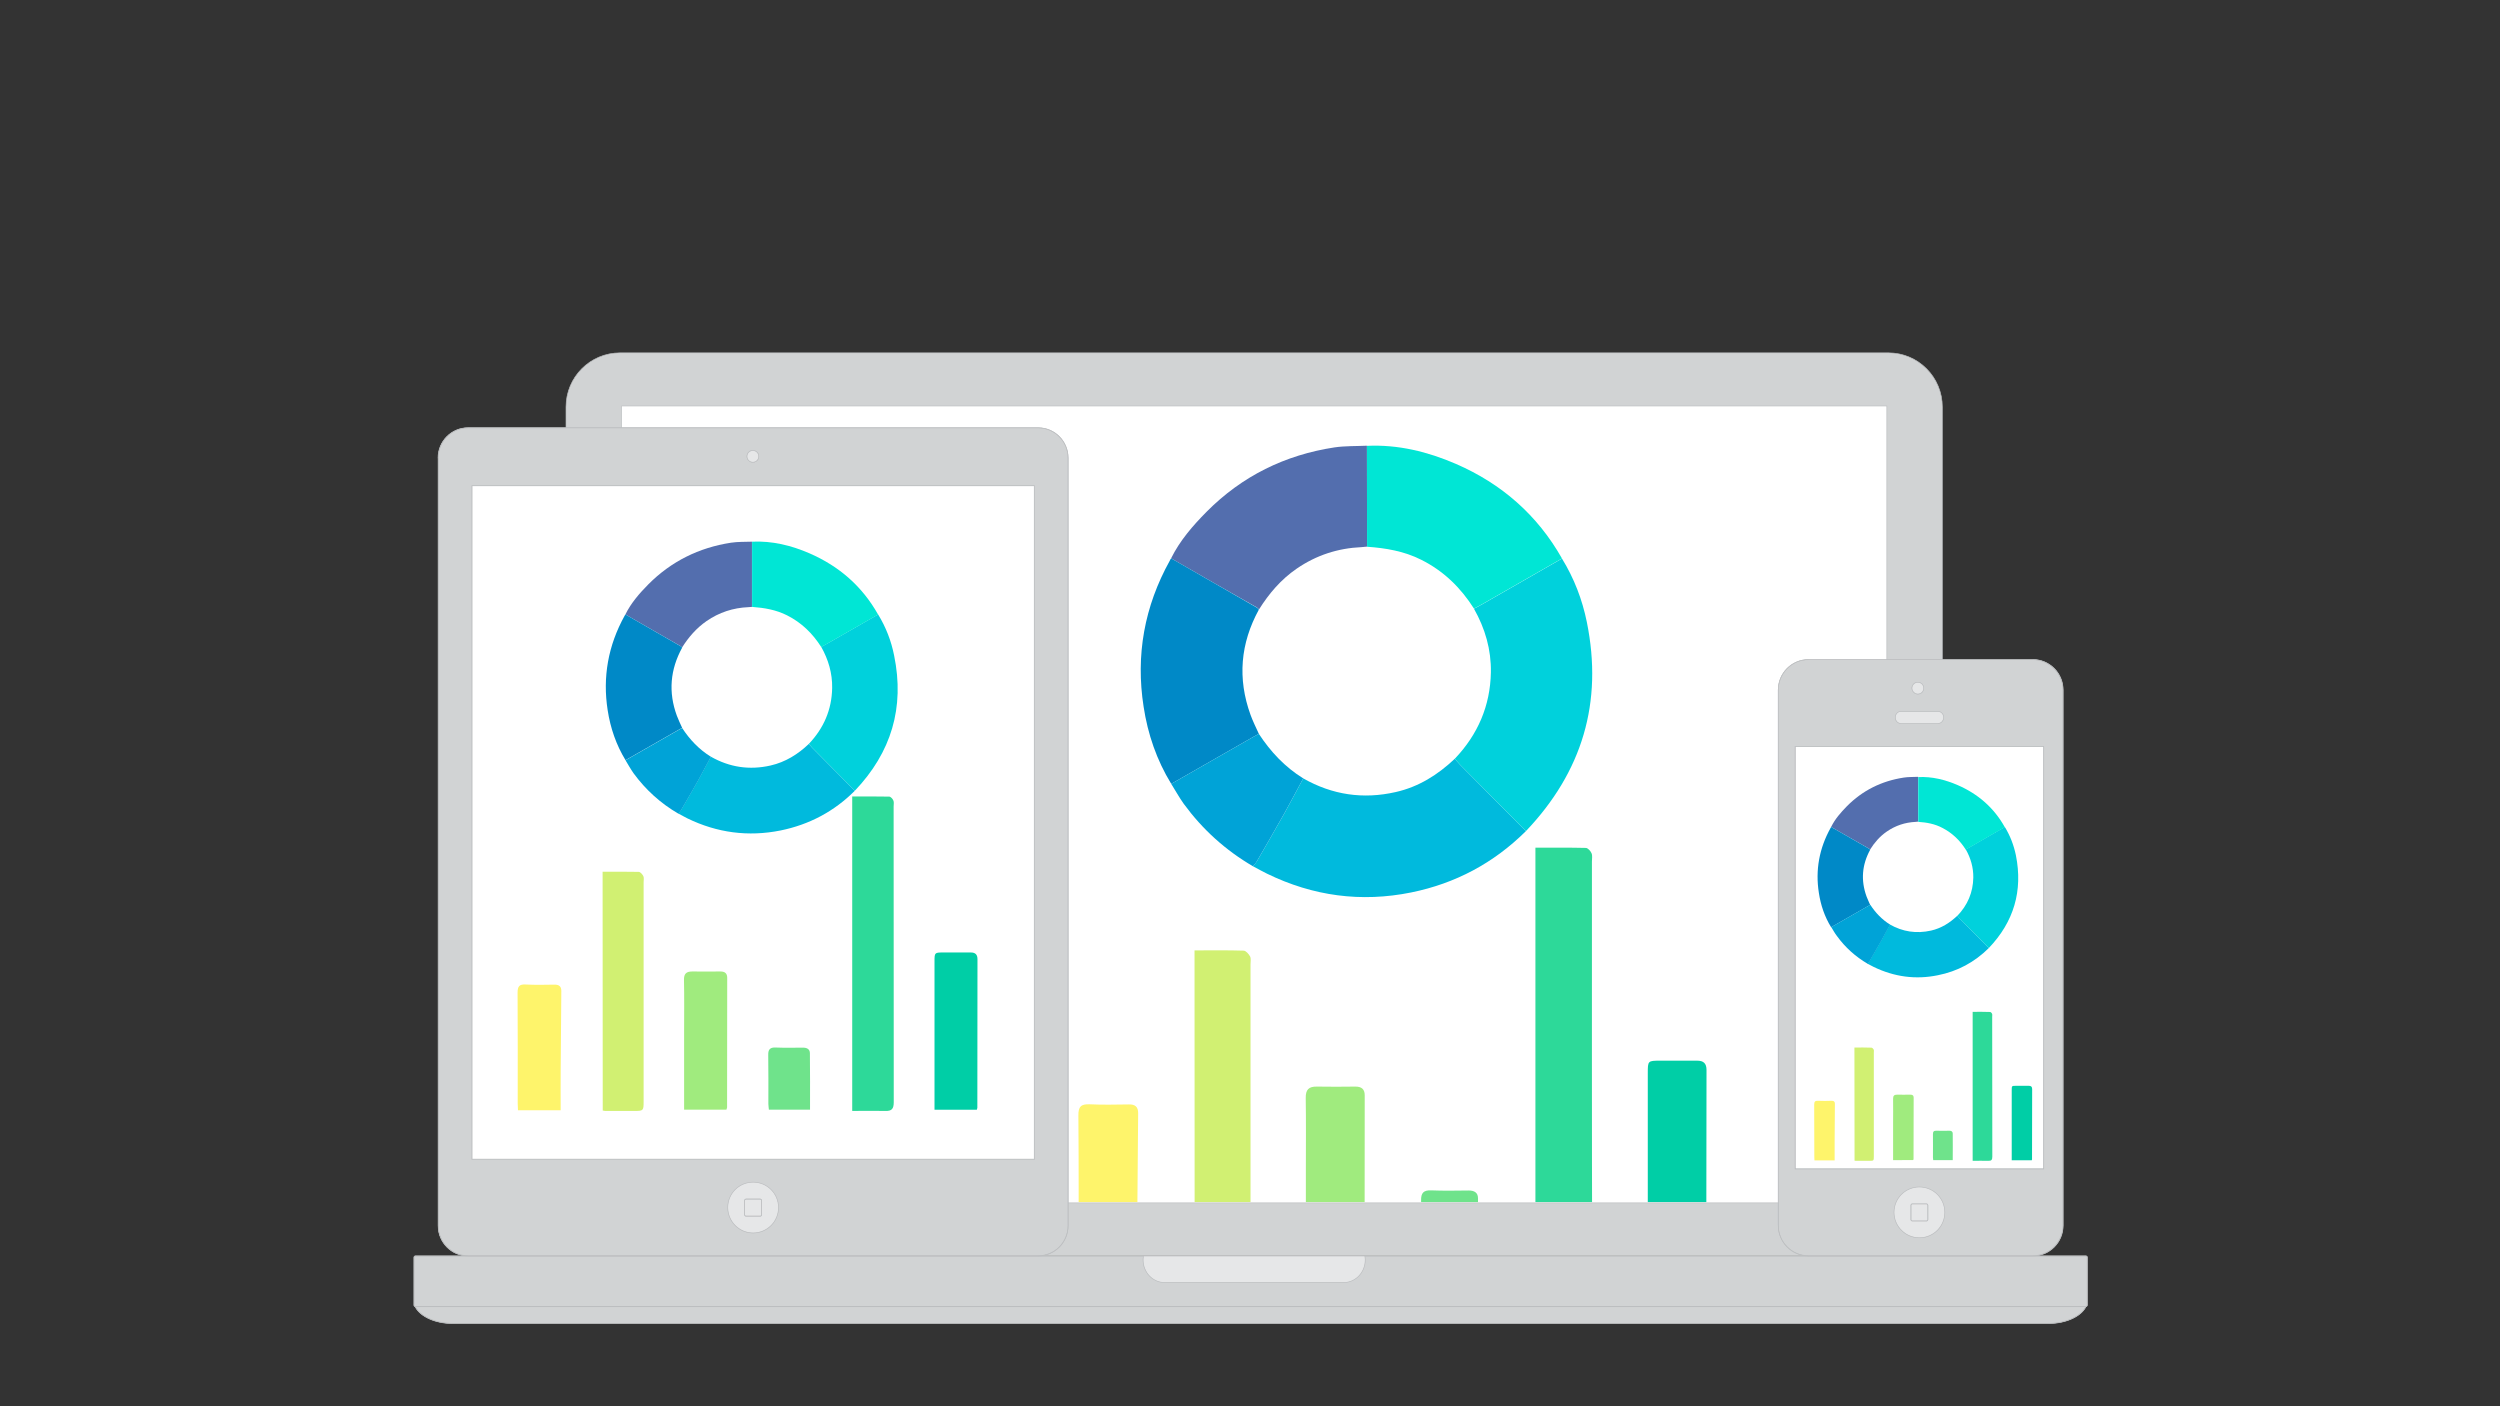 <?xml version="1.0" encoding="utf-8"?>
<!-- Generator: Adobe Illustrator 22.1.0, SVG Export Plug-In . SVG Version: 6.00 Build 0)  -->
<svg version="1.1" xmlns="http://www.w3.org/2000/svg" xmlns:xlink="http://www.w3.org/1999/xlink" x="0px" y="0px"
	 viewBox="0 0 1920 1080" style="enable-background:new 0 0 1920 1080;" xml:space="preserve">
<rect x="0" y="0" width="1920" height="1080" fill="#333333" stroke="none"/>
<style type="text/css">
	.st0{fill:#D1D3D4;stroke:#BCBEC0;stroke-width:0.5;stroke-miterlimit:10;}
	.st1{fill:#FFFFFF;stroke:#BCBEC0;stroke-width:0.5;stroke-miterlimit:10;}
	.st2{fill-rule:evenodd;clip-rule:evenodd;fill:none;stroke:#BCBEC0;stroke-width:0.5;stroke-miterlimit:10;}
	.st3{fill:#E6E7E8;stroke:#BCBEC0;stroke-width:0.5;stroke-miterlimit:10;}
	.st4{fill:none;stroke:#BCBEC0;stroke-width:0.5;stroke-miterlimit:10;}
	.st5{fill:#00BADD;}
	.st6{fill:#00D1DC;}
	.st7{fill:#536EAE;}
	.st8{fill:#0089C7;}
	.st9{fill:#00E6D5;}
	.st10{fill:#00A3D7;}
	.st11{fill:#F1F2F2;stroke:#BCBEC0;stroke-width:0.5;stroke-miterlimit:10;}
	.st12{fill:#2DD999;}
	.st13{fill:#D1F072;}
	.st14{fill:#00CEA6;}
	.st15{fill:#A0EB7E;}
	.st16{fill:#FEF46B;}
	.st17{fill:#6FE38B;}
	.st18{clip-path:url(#SVGID_2_);}
</style>
<g id="Layer_2">
	<path class="st0" d="M1491.7,312.6c0-23-18.6-41.6-41.4-41.6H476.2c-22.9,0-41.5,18.6-41.5,41.6v651.9h1057L1491.7,312.6
		L1491.7,312.6L1491.7,312.6z"/>
	<polygon class="st1" points="477.4,311.8 477.4,923.8 1449.1,923.8 1449.1,311.8 477.4,311.8 	"/>
	<path class="st0" d="M1603,1002.4c0,0.6-0.5,1.1-1.1,1.1H319c-0.6,0-1.1-0.5-1.1-1.1v-36.8c0-0.6,0.5-1.1,1.1-1.1h1283
		c0.6,0,1.1,0.5,1.1,1.1V1002.4L1603,1002.4L1603,1002.4z M1603,1002.4"/>
	<path class="st0" d="M318.8,1003.5c3.7,7.5,15.2,13,28.9,13h1225.4c13.7,0,25.2-5.5,28.9-13H318.8L318.8,1003.5L318.8,1003.5z
		 M318.8,1003.5"/>
	<path class="st0" d="M1584.5,941.2c0,12.9-10.4,23.4-23.3,23.4h-172.2c-12.9,0-23.3-10.5-23.3-23.4V529.9
		c0-12.9,10.4-23.4,23.3-23.4h172.2c12.9,0,23.3,10.5,23.3,23.4V941.2L1584.5,941.2L1584.5,941.2z M1584.5,941.2"/>
	<path class="st0" d="M336.4,351.7c0-12.8,10.3-23.2,23-23.2h437.9c12.7,0,23,10.4,23,23.2v589.7c0,12.8-10.3,23.2-23,23.2H359.5
		c-12.7,0-23-10.4-23-23.2V351.7L336.4,351.7L336.4,351.7z M336.4,351.7"/>
	<path class="st1" d="M362.4,373v517.4h432.1V373H362.4L362.4,373z M362.4,373"/>
	<path class="st1" d="M1378.6,573.3v324.5h191V573.3H1378.6L1378.6,573.3z M1378.6,573.3"/>
	<path class="st2" d="M1602.9,1002.3c0,0.6-0.5,1.1-1.1,1.1H319.1c-0.6,0-1.1-0.5-1.1-1.1v-36.5c0-0.6,0.5-1.1,1.1-1.1h1282.7
		c0.6,0,1.1,0.5,1.1,1.1V1002.3L1602.9,1002.3L1602.9,1002.3z M1602.9,1002.3"/>
	<path class="st2" d="M878.3,964.7c-0.2,1-0.3,1.9-0.3,2.9c0,9.5,7.4,17.2,16.6,17.2h137.1c9.2,0,16.6-7.7,16.6-17.2
		c0-1-0.1-2-0.3-2.9H878.3L878.3,964.7L878.3,964.7z M878.3,964.7"/>
	<path class="st3" d="M878.2,964.6c-0.2,1-0.3,2-0.3,3c0,9.6,7.4,17.4,16.6,17.4h137.4c9.2,0,16.6-7.8,16.6-17.4c0-1-0.1-2-0.3-3
		H878.2L878.2,964.6L878.2,964.6z M878.2,964.6"/>
	<path class="st2" d="M578.4,946.8c10.7,0,19.3-8.7,19.3-19.3c0-10.7-8.7-19.3-19.3-19.3s-19.3,8.7-19.3,19.3
		C559.1,938.1,567.8,946.8,578.4,946.8L578.4,946.8z M578.4,946.8"/>
	<path class="st3" d="M578.4,946.9c10.8,0,19.5-8.7,19.5-19.5c0-10.8-8.7-19.5-19.5-19.5s-19.5,8.7-19.5,19.5
		C559,938.2,567.7,946.9,578.4,946.9L578.4,946.9z M578.4,946.9"/>
	<path class="st2" d="M584.9,932.9c0,0.6-0.4,1.1-1,1.1h-11c-0.6,0-1-0.5-1-1.1V922c0-0.6,0.4-1.1,1-1.1h11c0.5,0,1,0.5,1,1.1V932.9
		L584.9,932.9L584.9,932.9z M584.9,932.9"/>
	<path class="st4" d="M584.9,932.9c0,0.6-0.4,1.1-1,1.1h-11c-0.6,0-1-0.5-1-1.1V922c0-0.6,0.4-1.1,1-1.1h11c0.5,0,1,0.5,1,1.1V932.9
		L584.9,932.9L584.9,932.9z M584.9,932.9"/>
	<path class="st2" d="M1474.1,950.5c10.7,0,19.3-8.7,19.3-19.3c0-10.7-8.7-19.3-19.3-19.3c-10.7,0-19.3,8.7-19.3,19.3
		C1454.8,941.8,1463.4,950.5,1474.1,950.5L1474.1,950.5z M1474.1,950.5"/>
	<path class="st3" d="M1474.1,950.6c10.8,0,19.5-8.7,19.5-19.5s-8.7-19.5-19.5-19.5s-19.5,8.7-19.5,19.5S1463.4,950.6,1474.1,950.6
		L1474.1,950.6z M1474.1,950.6"/>
	<path class="st2" d="M1480.6,936.6c0,0.6-0.4,1.1-1,1.1h-11c-0.6,0-1-0.5-1-1.1v-10.9c0-0.6,0.4-1.1,1-1.1h11c0.5,0,1,0.5,1,1.1
		V936.6L1480.6,936.6L1480.6,936.6z M1480.6,936.6"/>
	<path class="st4" d="M1480.6,936.6c0,0.6-0.4,1.1-1,1.1h-11c-0.6,0-1-0.5-1-1.1v-10.9c0-0.6,0.4-1.1,1-1.1h11c0.5,0,1,0.5,1,1.1
		V936.6L1480.6,936.6L1480.6,936.6z M1480.6,936.6"/>
</g>
<g id="Layer_1">
	<g>
		<path class="st5" d="M1171.9,638.3c-24.7,24.5-54.1,40.2-88.1,47.1c-38.5,7.8-75.4,2.8-110.7-14.4c-3.7-1.8-7.2-3.8-10.8-5.7
			c1-1.2,2.1-2.4,2.9-3.7c7.1-12.2,14.2-24.5,21.1-36.8c5-8.9,9.7-18,14.6-27c22.3,12.7,46,16.2,71,10.5c17.7-4,32.4-13.3,45.4-25.6
			c1.4,1.6,2.7,3.3,4.2,4.8C1138.3,604.4,1155.1,621.3,1171.9,638.3z"/>
		<path class="st6" d="M1171.9,638.3c-16.8-16.9-33.6-33.9-50.4-50.8c-1.5-1.5-2.8-3.2-4.2-4.8c17.7-18.6,27.2-40.6,27.7-66.3
			c0.3-17.5-4.4-33.7-13-48.9c2.2-1.2,4.4-2.3,6.5-3.5c20.4-11.7,40.7-23.3,61.1-35c9.3,15.1,15.6,31.5,19.1,48.8
			C1231.2,539.4,1215.2,592.8,1171.9,638.3z"/>
		<path class="st7" d="M899.4,428.8c6.8-13.7,16.7-25.1,27.3-35.8c27.2-27.4,60.2-43.6,98.2-49.4c8.2-1.2,16.6-0.9,24.9-1.3
			c0,25.8,0,51.7,0.1,77.5c-1.4,0.1-2.8,0.3-4.2,0.4c-18.2,0.8-34.8,6.2-49.8,16.5c-12.1,8.3-21.3,19.1-29,31.4
			c-0.5-0.5-0.9-1.1-1.5-1.5C943.4,454.1,921.4,441.5,899.4,428.8z"/>
		<path class="st8" d="M899.4,428.8c22,12.6,43.9,25.2,65.9,37.9c0.6,0.3,1,1,1.5,1.5c-14.2,26-16.5,52.9-6.4,80.8
			c1.8,5,4.2,9.7,6.4,14.6c-1.2,0.7-2.5,1.3-3.7,2c-21.2,12.1-42.4,24.3-63.6,36.4c-11.2-18.3-18-38.2-21.2-59.2
			c-6.2-39.6,0.6-77.1,20.1-112.2C898.6,430,899,429.4,899.4,428.8z"/>
		<path class="st9" d="M1049.9,419.9c0-25.8,0-51.7-0.1-77.5c24-1.1,46.7,4.5,68.4,13.9c35,15.2,62.5,39.2,81.4,72.6
			c-20.4,11.7-40.7,23.3-61.1,35c-2.1,1.2-4.3,2.4-6.5,3.5c-10.2-16.1-23.3-28.9-40.5-37.5C1078.4,423.3,1064.3,420.9,1049.9,419.9z
			"/>
		<path class="st10" d="M899.5,602c21.2-12.1,42.4-24.3,63.6-36.4c1.2-0.7,2.5-1.4,3.7-2c9,13.7,20,25.5,34.1,34.2
			c-4.9,9-9.6,18.1-14.6,27c-6.9,12.3-14,24.6-21.1,36.8c-0.8,1.4-1.9,2.5-2.9,3.7c-21.1-12.3-38.8-28.3-53.2-48
			C905.6,612.4,902.7,607.1,899.5,602z"/>
	</g>
	<path class="st11" d="M1491.7,312.6"/>
	<path class="st11" d="M477.4,311.8"/>
	<path class="st2" d="M319,1003.6c3.7,7.3,15.2,12.7,28.9,12.7H1573c13.7,0,25.2-5.4,28.9-12.7H319L319,1003.6L319,1003.6z
		 M319,1003.6"/>
	<path class="st2" d="M336.6,351.8c0-12.8,10.3-23.2,23-23.2h437.7c12.7,0,23,10.4,23,23.2v589.4c0,12.8-10.3,23.2-23,23.2H359.6
		c-12.7,0-23-10.4-23-23.2V351.8L336.6,351.8L336.6,351.8z M336.6,351.8"/>
	<path class="st2" d="M362.5,373.1v517.1h431.8V373.1H362.5L362.5,373.1z M362.5,373.1"/>
	<path class="st2" d="M578.2,355c2.5,0,4.5-2,4.5-4.5c0-2.5-2-4.5-4.5-4.5s-4.5,2-4.5,4.5C573.7,353,575.7,355,578.2,355L578.2,355z
		 M578.2,355"/>
	<path class="st3" d="M578.2,355c2.5,0,4.5-2,4.5-4.5c0-2.5-2-4.5-4.5-4.5s-4.5,2-4.5,4.5C573.7,353,575.7,355,578.2,355L578.2,355z
		 M578.2,355"/>
	<path class="st2" d="M1584.3,941c0,12.9-10.4,23.4-23.3,23.4h-172c-12.8,0-23.3-10.5-23.3-23.4V530c0-12.9,10.4-23.4,23.3-23.4h172
		c12.8,0,23.3,10.5,23.3,23.4V941L1584.3,941L1584.3,941z M1584.3,941"/>
	<path class="st2" d="M1455.7,551c0,2.5,1.9,4.5,4.2,4.5h28.5c2.3,0,4.2-2,4.2-4.5l0,0c0-2.5-1.9-4.5-4.2-4.5h-28.5
		C1457.6,546.5,1455.7,548.5,1455.7,551L1455.7,551L1455.7,551L1455.7,551z M1455.7,551"/>
	<path class="st3" d="M1455.6,551c0,2.6,1.9,4.6,4.2,4.6h28.7c2.3,0,4.2-2.1,4.2-4.6l0,0c0-2.6-1.9-4.6-4.2-4.6h-28.7
		C1457.4,546.4,1455.6,548.5,1455.6,551L1455.6,551L1455.6,551L1455.6,551z M1455.6,551"/>
	<path class="st2" d="M1472.9,533c2.5,0,4.5-2,4.5-4.5c0-2.5-2-4.5-4.5-4.5c-2.5,0-4.5,2-4.5,4.5C1468.5,531,1470.5,533,1472.9,533
		L1472.9,533z M1472.9,533"/>
	<path class="st3" d="M1472.9,533c2.5,0,4.5-2,4.5-4.5s-2-4.5-4.5-4.5c-2.5,0-4.5,2-4.5,4.5S1470.5,533,1472.9,533L1472.9,533z
		 M1472.9,533"/>
	<path class="st2" d="M1378.8,573.4v324.2h190.7V573.4H1378.8L1378.8,573.4z M1378.8,573.4"/>
	<g>
		<path class="st12" d="M654.5,853.2c0-80.7,0-160.8,0-241.5c9.6,0,19-0.1,28.4,0.1c1.1,0,2.7,1.7,3.2,3c0.6,1.3,0.2,3,0.2,4.6
			c0,75.7,0,151.3,0.1,227c0,5.2-1.5,7-6.6,6.8C671.5,853,663.3,853.2,654.5,853.2z"/>
		<path class="st13" d="M462.8,669.5c9.5,0,18.6-0.1,27.7,0.1c1.3,0,2.9,1.9,3.6,3.3c0.6,1.3,0.2,3,0.2,4.6c0,56.2,0,112.4,0,168.6
			c0,6.8-0.2,7.1-6.8,7.1c-7.6,0-15.1,0-22.7,0c-0.5,0-1-0.2-1.9-0.3C462.8,792,462.8,731.1,462.8,669.5z"/>
		<path class="st14" d="M750.2,852.3c-10.8,0-21.4,0-32.5,0c0-2.2,0-4,0-5.9c0-35.9,0-71.9,0-107.8c0-7.1,0-7.1,7.2-7.1
			c6.9,0,13.8,0,20.6,0c3.5,0,5.2,1.5,5.2,5.2c-0.1,38-0.1,76-0.1,114C750.6,851.1,750.4,851.4,750.2,852.3z"/>
		<path class="st15" d="M525.4,852.2c0-19.8,0-39.4,0-58.9c0-13.6,0.2-27.2-0.1-40.7c-0.1-4.7,1.7-6.5,6.3-6.5
			c7.2,0.1,14.4,0,21.7,0c3.3,0,5.2,1.3,5.2,4.9c0,33.2-0.1,66.3-0.1,99.5c0,0.3-0.2,0.6-0.5,1.7
			C547.2,852.2,536.5,852.2,525.4,852.2z"/>
		<path class="st16" d="M430.6,852.7c-11.3,0-21.9,0-32.8,0c-0.1-1.9-0.2-3.6-0.2-5.3c0-28.3,0.1-56.7-0.1-85c0-5,1.4-6.6,6.4-6.3
			c7.4,0.4,14.8,0.2,22.1,0.1c3.4,0,5.1,1.4,5.1,4.8c-0.2,20.4-0.4,40.8-0.5,61.3C430.5,832.2,430.6,842.2,430.6,852.7z"/>
		<path class="st17" d="M622.1,852.2c-10.8,0-20.9,0-31.6,0c-0.1-1.5-0.4-2.9-0.4-4.4c0-12.5,0.1-25.1-0.1-37.6
			c-0.1-4.2,1.4-5.9,5.7-5.7c7,0.3,14.1,0.1,21.1,0.1c3,0,5.2,1.2,5.2,4.3C622.2,823.1,622.1,837.4,622.1,852.2z"/>
	</g>
	<g>
		<path class="st12" d="M1515,891.5c0-38.2,0-76.2,0-114.4c4.5,0,9-0.1,13.4,0.1c0.5,0,1.3,0.8,1.5,1.4c0.3,0.6,0.1,1.4,0.1,2.2
			c0,35.8,0,71.7,0.1,107.5c0,2.5-0.7,3.3-3.1,3.2C1523.1,891.4,1519.2,891.5,1515,891.5z"/>
		<path class="st13" d="M1424.2,804.5c4.5,0,8.8-0.1,13.1,0.1c0.6,0,1.4,0.9,1.7,1.5c0.3,0.6,0.1,1.4,0.1,2.2c0,26.6,0,53.2,0,79.9
			c0,3.2-0.1,3.3-3.2,3.3c-3.6,0-7.2,0-10.7,0c-0.2,0-0.5-0.1-0.9-0.1C1424.2,862.5,1424.2,833.6,1424.2,804.5z"/>
		<path class="st14" d="M1560.4,891.1c-5.1,0-10.1,0-15.4,0c0-1,0-1.9,0-2.8c0-17,0-34,0-51c0-3.4,0-3.4,3.4-3.4c3.3,0,6.5,0,9.8,0
			c1.7,0,2.5,0.7,2.5,2.5c0,18,0,36-0.1,54C1560.6,890.5,1560.5,890.6,1560.4,891.1z"/>
		<path class="st15" d="M1453.9,891c0-9.4,0-18.6,0-27.9c0-6.4,0.1-12.9,0-19.3c0-2.2,0.8-3.1,3-3.1c3.4,0.1,6.8,0,10.3,0
			c1.6,0,2.5,0.6,2.5,2.3c0,15.7,0,31.4-0.1,47.1c0,0.2-0.1,0.3-0.2,0.8C1464.3,891,1459.1,891,1453.9,891z"/>
		<path class="st16" d="M1409,891.2c-5.4,0-10.4,0-15.5,0c0-0.9-0.1-1.7-0.1-2.5c0-13.4,0-26.8-0.1-40.3c0-2.4,0.7-3.1,3-3
			c3.5,0.2,7,0.1,10.5,0c1.6,0,2.4,0.6,2.4,2.3c-0.1,9.7-0.2,19.3-0.2,29C1409,881.5,1409,886.2,1409,891.2z"/>
		<path class="st17" d="M1499.7,891c-5.1,0-9.9,0-15,0c-0.1-0.7-0.2-1.4-0.2-2.1c0-5.9,0.1-11.9,0-17.8c0-2,0.6-2.8,2.7-2.7
			c3.3,0.1,6.7,0.1,10,0c1.4,0,2.5,0.6,2.5,2.1C1499.8,877.2,1499.7,884,1499.7,891z"/>
	</g>
	<g>
		<path class="st5" d="M656.5,607.3c-15.9,15.9-35,26-57,30.5c-24.9,5-48.8,1.8-71.6-9.3c-2.4-1.2-4.7-2.5-7-3.7
			c0.6-0.8,1.4-1.5,1.9-2.4c4.6-7.9,9.2-15.8,13.7-23.8c3.2-5.8,6.3-11.6,9.4-17.5c14.4,8.2,29.7,10.5,45.9,6.8
			c11.4-2.6,21-8.6,29.4-16.6c0.9,1,1.7,2.1,2.7,3.1C634.8,585.4,645.7,596.4,656.5,607.3z"/>
		<path class="st6" d="M656.5,607.3c-10.9-11-21.7-21.9-32.6-32.9c-1-1-1.8-2.1-2.7-3.1c11.4-12,17.6-26.2,17.9-42.9
			c0.2-11.3-2.9-21.8-8.4-31.6c1.4-0.8,2.8-1.5,4.2-2.3c13.2-7.5,26.3-15.1,39.5-22.6c6,9.8,10.1,20.4,12.3,31.6
			C694.9,543.4,684.5,577.9,656.5,607.3z"/>
		<path class="st7" d="M480.3,471.9c4.4-8.9,10.8-16.2,17.6-23.1c17.6-17.7,38.9-28.2,63.5-32c5.3-0.8,10.7-0.6,16.1-0.8
			c0,16.7,0,33.4,0,50.1c-0.9,0.1-1.8,0.2-2.7,0.2c-11.8,0.5-22.5,4-32.2,10.7c-7.8,5.4-13.8,12.4-18.8,20.3c-0.3-0.3-0.6-0.7-1-1
			C508.7,488.2,494.5,480.1,480.3,471.9z"/>
		<path class="st8" d="M480.3,471.9c14.2,8.2,28.4,16.3,42.6,24.5c0.4,0.2,0.6,0.6,1,1c-9.2,16.8-10.7,34.2-4.1,52.2
			c1.2,3.2,2.7,6.3,4.1,9.4c-0.8,0.4-1.6,0.9-2.4,1.3c-13.7,7.8-27.4,15.7-41.1,23.5c-7.2-11.8-11.6-24.7-13.7-38.3
			c-4-25.6,0.4-49.8,13-72.6C479.8,472.7,480.1,472.3,480.3,471.9z"/>
		<path class="st9" d="M577.6,466.1c0-16.7,0-33.4,0-50.1c15.5-0.7,30.2,2.9,44.2,9c22.7,9.9,40.4,25.3,52.6,47
			c-13.2,7.5-26.3,15.1-39.5,22.6c-1.4,0.8-2.8,1.5-4.2,2.3c-6.6-10.4-15.1-18.7-26.2-24.3C596,468.3,587,466.8,577.6,466.1z"/>
		<path class="st10" d="M480.4,583.9c13.7-7.8,27.4-15.7,41.1-23.5c0.8-0.5,1.6-0.9,2.4-1.3c5.8,8.9,13,16.5,22.1,22.1
			c-3.1,5.8-6.2,11.7-9.4,17.5c-4.5,8-9.1,15.9-13.7,23.8c-0.5,0.9-1.3,1.6-1.9,2.4c-13.6-7.9-25.1-18.3-34.4-31
			C484.3,590.6,482.4,587.2,480.4,583.9z"/>
	</g>
	<g>
		<path class="st5" d="M1527.4,728.1c-11,10.9-24,17.9-39.2,20.9c-17.1,3.5-33.5,1.2-49.2-6.4c-1.6-0.8-3.2-1.7-4.8-2.5
			c0.4-0.5,1-1.1,1.3-1.7c3.1-5.4,6.3-10.9,9.4-16.4c2.2-4,4.3-8,6.5-12c9.9,5.6,20.4,7.2,31.6,4.7c7.9-1.8,14.4-5.9,20.2-11.4
			c0.6,0.7,1.2,1.5,1.8,2.1C1512.5,713.1,1519.9,720.6,1527.4,728.1z"/>
		<path class="st6" d="M1527.4,728.1c-7.5-7.5-14.9-15-22.4-22.6c-0.7-0.7-1.2-1.4-1.8-2.1c7.9-8.2,12.1-18,12.3-29.4
			c0.1-7.8-2-15-5.8-21.7c1-0.5,1.9-1,2.9-1.6c9-5.2,18.1-10.4,27.1-15.6c4.1,6.7,6.9,14,8.5,21.7
			C1553.7,684.2,1546.6,708,1527.4,728.1z"/>
		<path class="st7" d="M1406.3,635.1c3-6.1,7.4-11.1,12.1-15.9c12.1-12.2,26.7-19.4,43.6-22c3.6-0.6,7.4-0.4,11.1-0.6
			c0,11.5,0,23,0,34.4c-0.6,0.1-1.3,0.1-1.9,0.2c-8.1,0.4-15.4,2.8-22.1,7.4c-5.4,3.7-9.5,8.5-12.9,13.9c-0.2-0.2-0.4-0.5-0.7-0.7
			C1425.9,646.3,1416.1,640.7,1406.3,635.1z"/>
		<path class="st8" d="M1406.3,635.1c9.8,5.6,19.5,11.2,29.3,16.8c0.3,0.2,0.4,0.4,0.7,0.7c-6.3,11.5-7.3,23.5-2.8,35.9
			c0.8,2.2,1.9,4.3,2.8,6.5c-0.6,0.3-1.1,0.6-1.7,0.9c-9.4,5.4-18.8,10.8-28.3,16.2c-5-8.1-8-17-9.4-26.3
			c-2.8-17.6,0.3-34.2,8.9-49.8C1406,635.6,1406.2,635.4,1406.3,635.1z"/>
		<path class="st9" d="M1473.2,631.2c0-11.5,0-23,0-34.4c10.6-0.5,20.7,2,30.4,6.2c15.6,6.8,27.8,17.4,36.1,32.3
			c-9,5.2-18.1,10.4-27.1,15.6c-1,0.5-1.9,1-2.9,1.6c-4.5-7.1-10.4-12.8-18-16.7C1485.8,632.7,1479.6,631.6,1473.2,631.2z"/>
		<path class="st10" d="M1406.4,712c9.4-5.4,18.8-10.8,28.3-16.2c0.5-0.3,1.1-0.6,1.7-0.9c4,6.1,8.9,11.3,15.2,15.2
			c-2.2,4-4.3,8-6.5,12c-3.1,5.5-6.2,10.9-9.4,16.4c-0.3,0.6-0.9,1.1-1.3,1.7c-9.4-5.5-17.3-12.6-23.6-21.3
			C1409.1,716.7,1407.8,714.3,1406.4,712z"/>
	</g>
	<g>
		<defs>
			<rect id="SVGID_1_" x="820" y="585.4" width="523.8" height="337.8"/>
		</defs>
		<clipPath id="SVGID_2_">
			<use xlink:href="#SVGID_1_"  style="overflow:visible;"/>
		</clipPath>
		<g class="st18">
			<path class="st12" d="M1179.2,980.7c0-110.2,0-219.6,0-329.7c13.1,0,25.9-0.1,38.7,0.2c1.6,0,3.7,2.4,4.4,4.1
				c0.8,1.8,0.3,4.2,0.3,6.3c0,103.3-0.1,206.7,0.2,310c0,7.1-2.1,9.5-9.1,9.3C1202.5,980.4,1191.2,980.7,1179.2,980.7z"/>
			<path class="st13" d="M917.4,729.9c13,0,25.4-0.2,37.8,0.2c1.7,0.1,3.9,2.6,4.9,4.5c0.8,1.7,0.3,4.1,0.3,6.2
				c0,76.8,0,153.5,0,230.3c0,9.3-0.3,9.6-9.3,9.7c-10.3,0-20.7,0-31,0c-0.7,0-1.4-0.2-2.6-0.4C917.4,897.2,917.4,814,917.4,729.9z"
				/>
			<path class="st14" d="M1309.9,979.5c-14.7,0-29.2,0-44.4,0c0-2.9,0-5.5,0-8c0-49.1,0-98.1,0-147.2c0-9.7,0-9.7,9.8-9.7
				c9.4,0,18.8,0,28.2,0c4.8,0,7.1,2.1,7.1,7.1c-0.1,51.9-0.1,103.7-0.2,155.6C1310.5,977.8,1310.2,978.3,1309.9,979.5z"/>
			<path class="st15" d="M1002.9,979.4c0-27,0-53.7,0-80.5c0-18.5,0.2-37.1-0.1-55.6c-0.1-6.5,2.3-8.9,8.6-8.8
				c9.9,0.2,19.7,0.1,29.6,0c4.5,0,7.1,1.8,7.1,6.7c-0.1,45.3-0.1,90.6-0.1,135.9c0,0.4-0.3,0.9-0.7,2.3
				C1032.8,979.4,1018.1,979.4,1002.9,979.4z"/>
			<path class="st16" d="M873.5,980c-15.5,0-29.9,0-44.8,0c-0.1-2.6-0.3-4.9-0.3-7.2c0-38.7,0.1-77.4-0.2-116
				c-0.1-6.8,1.9-9,8.7-8.7c10.1,0.5,20.2,0.2,30.2,0.1c4.7-0.1,7,1.9,7,6.6c-0.3,27.9-0.5,55.8-0.7,83.6
				C873.4,952.1,873.5,965.6,873.5,980z"/>
			<path class="st17" d="M1135.1,979.4c-14.8,0-28.6,0-43.1,0c-0.2-2-0.5-4-0.5-6c0-17.1,0.2-34.3-0.1-51.4c-0.1-5.8,1.8-8,7.7-7.8
				c9.6,0.4,19.2,0.2,28.9,0.1c4.2,0,7.1,1.6,7.1,5.9C1135.1,939.6,1135.1,959.1,1135.1,979.4z"/>
		</g>
	</g>
</g>
</svg>
